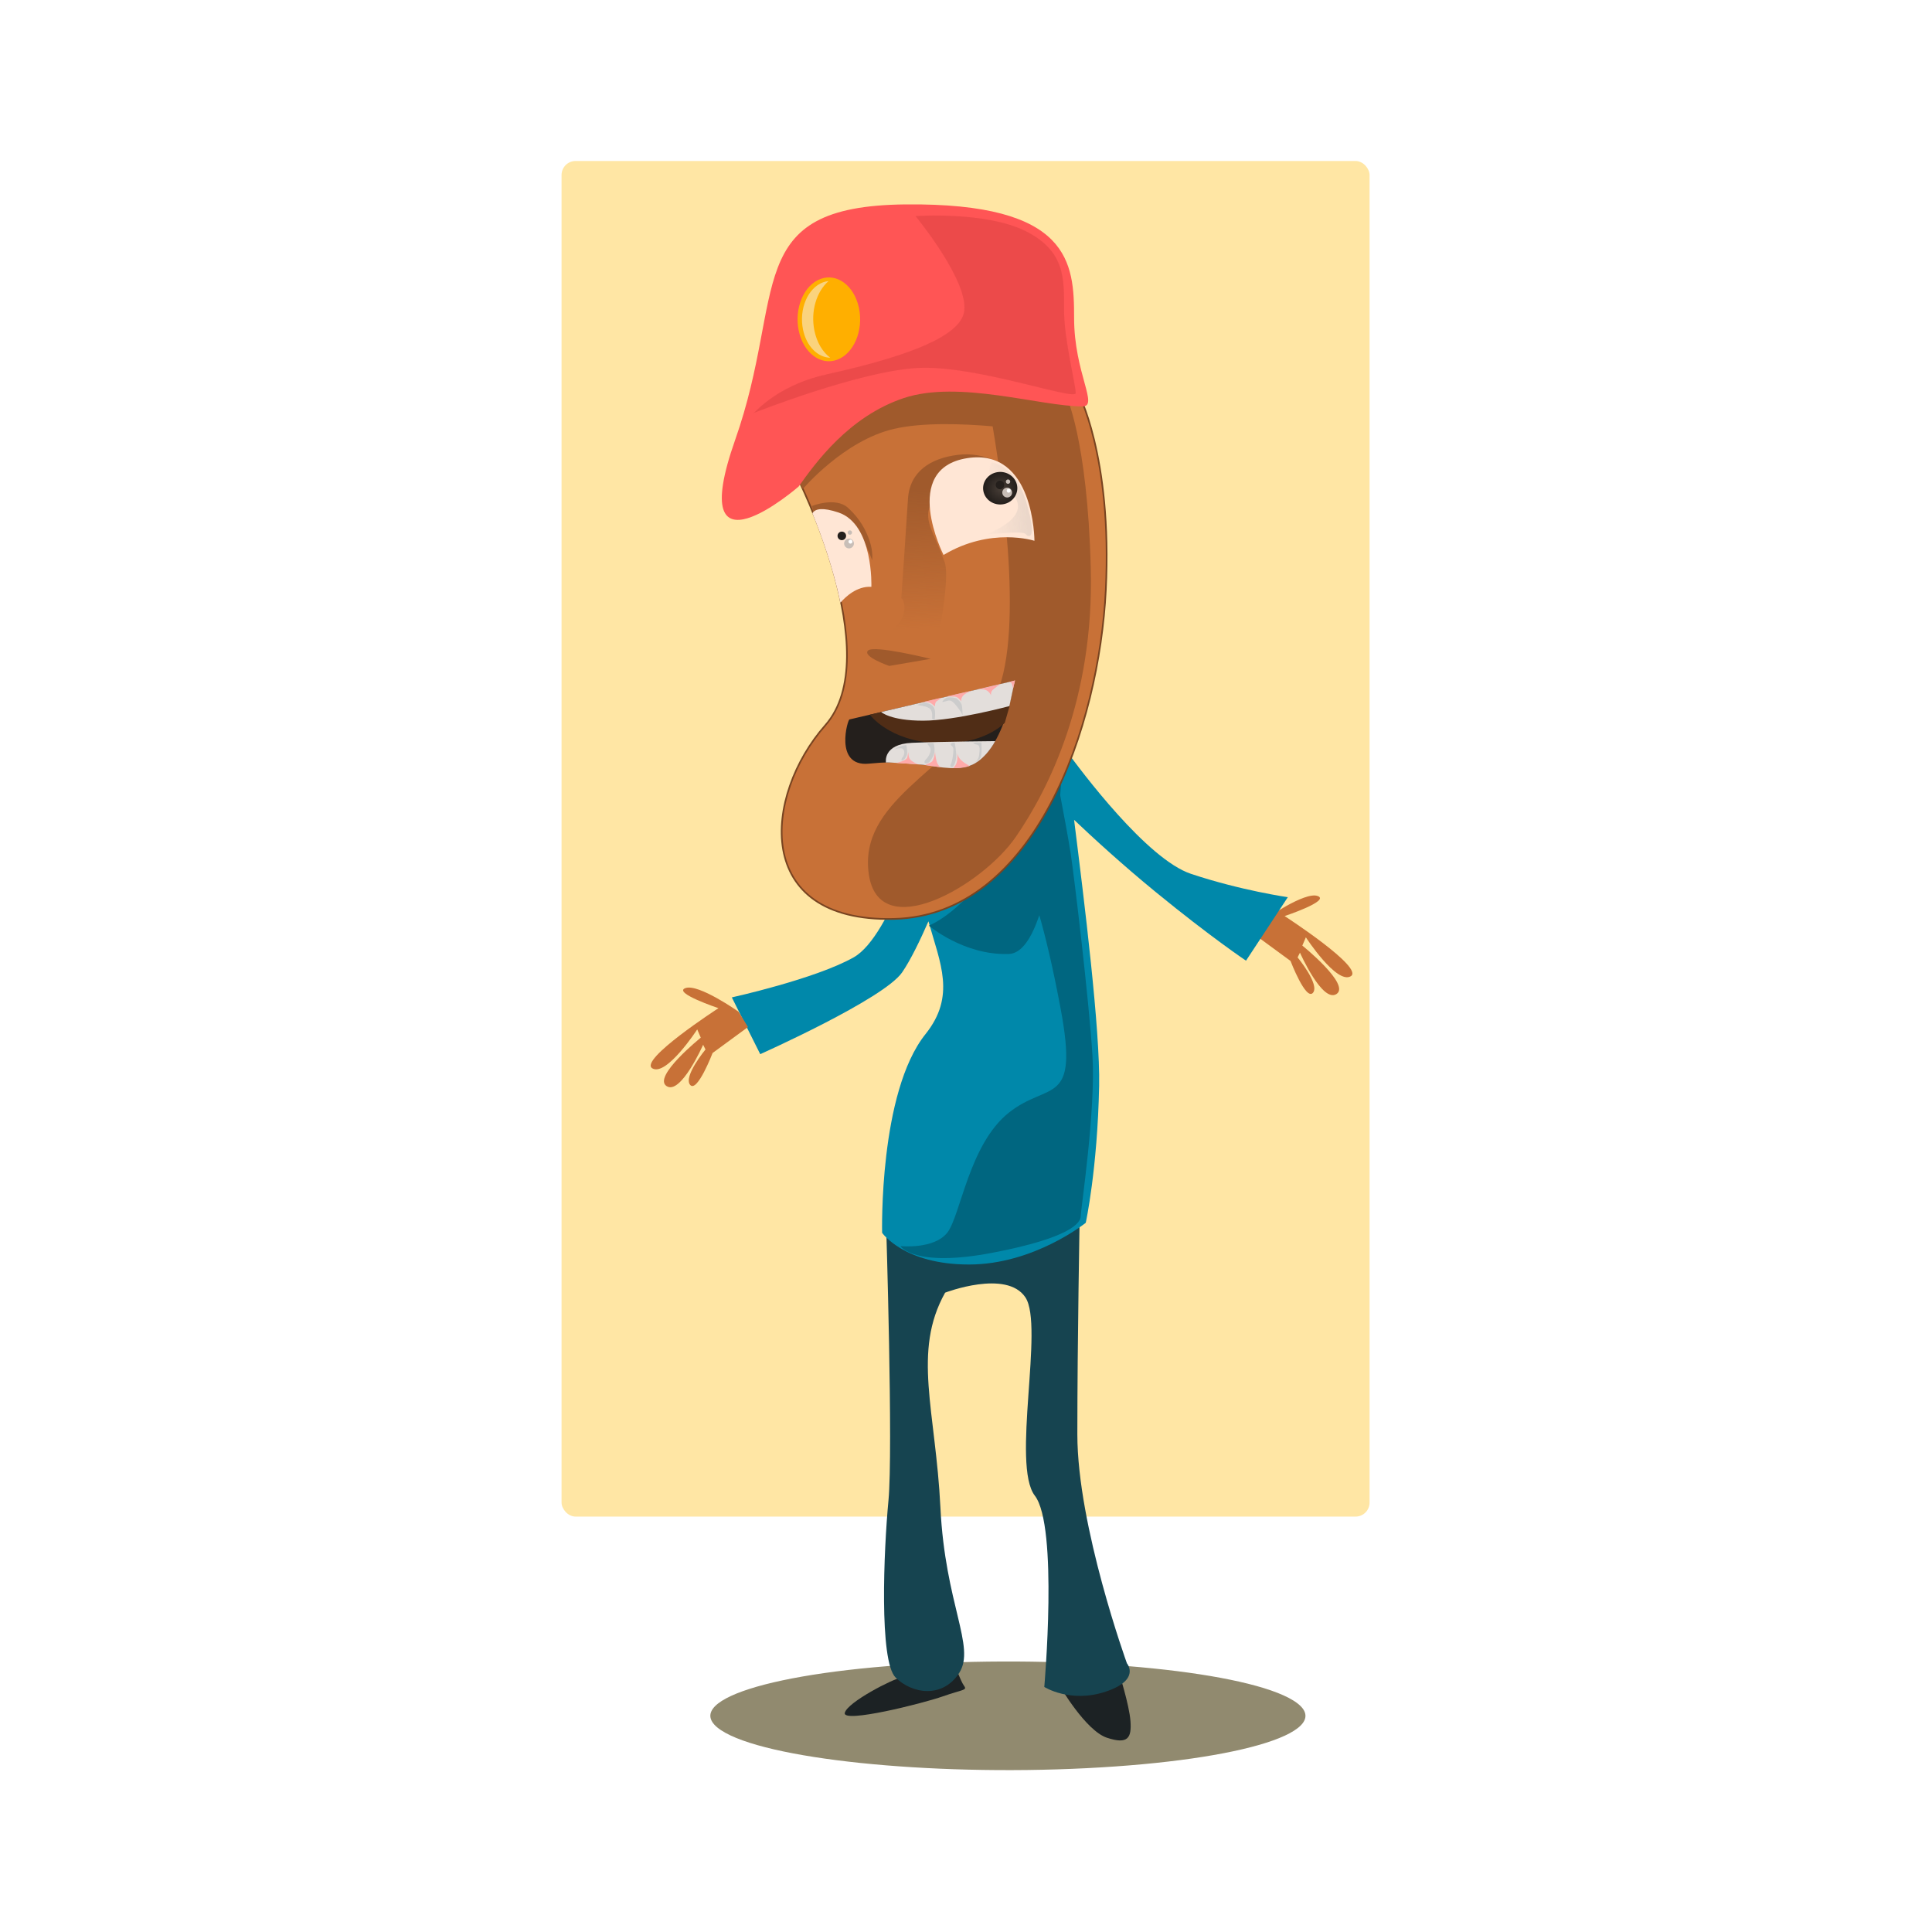 <svg:svg xmlns:dc="http://purl.org/dc/elements/1.1/" xmlns:ns1="http://sodipodi.sourceforge.net/DTD/sodipodi-0.dtd" xmlns:ns2="http://www.inkscape.org/namespaces/inkscape" xmlns:ns3="http://www.w3.org/1999/xlink" xmlns:ns5="http://creativecommons.org/ns#" xmlns:rdf="http://www.w3.org/1999/02/22-rdf-syntax-ns#" xmlns:svg="http://www.w3.org/2000/svg" height="1048.596" id="svg2" version="1.1" viewBox="-304.902 -87.382 1048.596 1048.596" width="1048.596" ns1:docname="toffee.svg" ns2:version="0.47 r22583">
  <svg:defs id="defs4">
    <svg:linearGradient id="linearGradient3651" ns2:collect="always">
      <svg:stop id="stop3653" offset="0" style="stop-color:#483e37" />
      <svg:stop id="stop3655" offset="1" style="stop-color:#241f1c" />
    </svg:linearGradient>
    <svg:filter color-interpolation-filters="sRGB" height="1.109" id="filter3600" width="1.254" x="-.127" y="-.055" ns2:collect="always">
      <svg:feGaussianBlur id="feGaussianBlur3602" stdDeviation="7.136" ns2:collect="always" />
    </svg:filter>
    <svg:filter color-interpolation-filters="sRGB" height="1.388" id="filter3610" width="1.103" x="-.051" y="-.194" ns2:collect="always">
      <svg:feGaussianBlur id="feGaussianBlur3612" stdDeviation="0.822" ns2:collect="always" />
    </svg:filter>
    <svg:filter color-interpolation-filters="sRGB" height="1.182" id="filter3627" width="1.31" x="-.155" y="-.091" ns2:collect="always">
      <svg:feGaussianBlur id="feGaussianBlur3629" stdDeviation="1.692" ns2:collect="always" />
    </svg:filter>
    <svg:filter color-interpolation-filters="sRGB" id="filter3692" ns2:collect="always">
      <svg:feGaussianBlur id="feGaussianBlur3694" stdDeviation="2.479" ns2:collect="always" />
    </svg:filter>
    <svg:filter color-interpolation-filters="sRGB" height="1.337" id="filter3799" width="1.819" x="-.409" y="-.168" ns2:collect="always">
      <svg:feGaussianBlur id="feGaussianBlur3801" stdDeviation="0.849" ns2:collect="always" />
    </svg:filter>
    <svg:filter color-interpolation-filters="sRGB" height="1.278" id="filter3803" width="2.138" x="-.569" y="-.139" ns2:collect="always">
      <svg:feGaussianBlur id="feGaussianBlur3805" stdDeviation="0.849" ns2:collect="always" />
    </svg:filter>
    <svg:filter color-interpolation-filters="sRGB" height="1.434" id="filter3807" width="1.54" x="-.27" y="-.217" ns2:collect="always">
      <svg:feGaussianBlur id="feGaussianBlur3809" stdDeviation="0.849" ns2:collect="always" />
    </svg:filter>
    <svg:filter color-interpolation-filters="sRGB" height="1.331" id="filter3811" width="1.668" x="-.334" y="-.166" ns2:collect="always">
      <svg:feGaussianBlur id="feGaussianBlur3813" stdDeviation="0.849" ns2:collect="always" />
    </svg:filter>
    <svg:filter color-interpolation-filters="sRGB" height="1.397" id="filter3815" width="1.383" x="-.192" y="-.199" ns2:collect="always">
      <svg:feGaussianBlur id="feGaussianBlur3817" stdDeviation="0.849" ns2:collect="always" />
    </svg:filter>
    <svg:filter color-interpolation-filters="sRGB" height="1.367" id="filter3819" width="1.333" x="-.167" y="-.184" ns2:collect="always">
      <svg:feGaussianBlur id="feGaussianBlur3821" stdDeviation="0.849" ns2:collect="always" />
    </svg:filter>
    <svg:filter color-interpolation-filters="sRGB" id="filter3842" ns2:collect="always">
      <svg:feGaussianBlur id="feGaussianBlur3844" stdDeviation="0.928" ns2:collect="always" />
    </svg:filter>
    <svg:filter color-interpolation-filters="sRGB" id="filter3882" ns2:collect="always">
      <svg:feGaussianBlur id="feGaussianBlur3884" stdDeviation="3.448" ns2:collect="always" />
    </svg:filter>
    <svg:filter color-interpolation-filters="sRGB" height="1.252" id="filter3943" width="1.359" x="-.18" y="-.126" ns2:collect="always">
      <svg:feGaussianBlur id="feGaussianBlur3945" stdDeviation="6.052" ns2:collect="always" />
    </svg:filter>
    <svg:linearGradient gradientUnits="userSpaceOnUse" id="linearGradient3954" x1="466.69" x2="469.47" y1="217.47" y2="301.82" ns2:collect="always">
      <svg:stop id="stop3686" offset="0" style="stop-color:#a05a2c" />
      <svg:stop id="stop3688" offset="1" style="stop-color:#a05a2c;stop-opacity:0" />
    </svg:linearGradient>
    <svg:linearGradient gradientUnits="userSpaceOnUse" id="linearGradient3956" x1="523.26" x2="496.78" y1="222.02" y2="223.62" ns2:collect="always">
      <svg:stop id="stop3635" offset="0" style="stop-color:#c8beb7" />
      <svg:stop id="stop3637" offset="1" style="stop-color:#c8beb7;stop-opacity:0" />
    </svg:linearGradient>
    <svg:radialGradient cx="505.58" cy="216.98" gradientTransform="matrix(-.689 -.677 .667 -.679 709.35 706.43)" gradientUnits="userSpaceOnUse" id="radialGradient3958" r="10.357" ns2:collect="always" ns3:href="#linearGradient3651" />
    <svg:filter color-interpolation-filters="sRGB" height="1.177" id="filter4041" width="1.48" x="-.24" y="-.088" ns2:collect="always">
      <svg:feGaussianBlur id="feGaussianBlur4043" stdDeviation="1.707" ns2:collect="always" />
    </svg:filter>
    <svg:filter color-interpolation-filters="sRGB" height="2.555" id="filter4061" width="1.284" x="-.142" y="-.777" ns2:collect="always">
      <svg:feGaussianBlur id="feGaussianBlur4063" stdDeviation="21.291" ns2:collect="always" />
    </svg:filter>
  </svg:defs>
  <ns1:namedview bordercolor="#666666" borderopacity="1.0" id="base" pagecolor="#ffffff" showgrid="false" ns2:current-layer="layer1" ns2:cx="216.08414" ns2:cy="521.25487" ns2:document-units="px" ns2:pageopacity="0.0" ns2:pageshadow="2" ns2:window-height="821" ns2:window-maximized="0" ns2:window-width="798" ns2:window-x="0" ns2:window-y="27" ns2:zoom="0.49497475" />
  <svg:g id="layer1" transform="translate(-270.72 -40.189)" ns2:groupmode="layer" ns2:label="Layer 1">
    <svg:g id="g4165" transform="matrix(.897 0 0 .897 49.512 29.505)" ns2:export-filename="/home/george/Desktop/clipart/toffee.png" ns2:export-xdpi="72.023926" ns2:export-ydpi="72.023926">
      <svg:rect height="820.24" id="rect4163" ry="8.479" style="fill:#ffe6a4" width="488.91" x="246.48" y="11.905" />
      <svg:g id="g3976" transform="translate(2.0725e-8 -80.812)">
        <svg:g id="g3893" transform="translate(4.041 -7.071)">
          <svg:path d="m682.21 945.13c26.193 17.505-30.314 35.572-126.21 40.353-95.898 4.781-194.87-5.534-221.07-23.039-26.193-17.505 30.314-35.572 126.21-40.353 94.663-4.72 192.59 5.271 220.17 22.462" id="path4047" style="filter:url(#filter4061);fill:#918a6f" transform="translate(3.939 86.784)" ns1:cx="508.57144" ns1:cy="953.79077" ns1:end="12.281487" ns1:open="true" ns1:rx="180" ns1:ry="32.857143" ns1:start="6.0165539" ns1:type="arc" />
        </svg:g>
      </svg:g>
      <svg:g id="g4112">
        <svg:path d="m547.86 934.51s15.714 27.143 28.571 31.429c12.857 4.286 15 0 14.286-10-0.714-10-7.143-30-7.143-30l-35.714 8.571z" id="path3974" style="fill:#1c2224" />
        <svg:path d="m452.14 929.51c-5 0.714-32.857 15-34.286 21.429-1.429 6.429 47.143-5.714 59.286-10s15-3.571 12.857-6.429c-2.143-2.857-6.429-15-6.429-15l-31.429 10z" id="path3972" style="fill:#1c2224" />
        <svg:path d="m671.84 470.93s24.286-17.143 32.143-14.286c7.857 2.857-20 12.143-20 12.143s48.571 31.429 40 36.429c-8.571 5-27.143-23.571-27.143-23.571l-2.143 5s29.286 23.571 20.714 29.286c-8.571 5.714-22.143-25-22.143-25l-1.429 2.857s13.571 16.429 9.286 21.429c-4.286 5-13.571-19.286-13.571-19.286l-21.429-15.714 5.714-9.286z" id="path3970" style="fill:#c87137" />
        <svg:path d="m478.57 696.65s37.143-14.286 48.571 2.857c11.429 17.143-8.571 101.43 5.714 120 14.286 18.571 5.714 115.71 5.714 115.71s15.714 10 37.143 2.857 12.857-17.143 12.857-17.143-30-82.857-30-138.57c0-55.72 1.43-132.86 1.43-132.86l-117.14 5.714s4.286 137.14 1.429 167.14-5.714 97.143 4.286 107.14c10 10 28.571 12.857 38.571-2.857s-8.571-41.429-11.429-100c-2.857-58.571-17.143-94.286 2.857-130z" id="path3964" style="fill:#164450" />
        <svg:path d="m517.66 351.16c-24.44 0.027-43.124 25.569-50.906 56.938l-0.062-0.219s-20.204 72.743-43.438 85.875c-23.23 13.12-73.75 24.24-73.75 24.24l17.188 34.344s74.763-33.338 85.875-49.5c5.24-7.622 11.119-19.962 15.906-30.875 7.15 25.494 16.697 45.152-1.781 68.25-28.284 35.355-26.25 120.22-26.25 120.22s13.135 19.188 52.531 19.188 70.688-25.25 70.688-25.25 7.084-32.336 8.094-82.844c0.675-33.755-8.943-111.45-15.156-160.97 10.994 10.437 29.073 27.068 49.5 43.781 33.335 27.274 54.531 41.438 54.531 41.438l25.29-38.41s-28.289-4.024-58.594-14.125c-26.636-8.879-66.479-62.178-75.75-74.969-0.063-0.931-0.083-1.607-0.031-1.812-12.074-10.733-23.481-15.324-33.875-15.312z" id="path3889" style="fill:#0088aa" />
        <svg:path d="m549.53 376.56s-45.457 82.848-80.812 98c0 0 21.195 18.166 48.469 17.156 7.823-0.29 13.803-9.896 18.375-23.438 3.514 12.166 8.018 30.395 12.938 56.781 11.112 59.599-7.069 43.432-31.312 62.625-24.244 19.193-29.294 62.648-37.375 72.75-8.081 10.102-28.281 8.062-28.281 8.062s8.085 13.123 55.562 4.031c47.477-9.091 53.531-18.178 53.531-22.219 0-4.041 9.114-63.634 7.094-96.969s-11.136-109.09-13.156-122.22c-1.497-9.731-4.551-25.941-6.375-35.5 0.974-11.352 1.344-19.062 1.344-19.062z" id="path3891" style="filter:url(#filter3943);fill:#006680" />
        <svg:path d="m384.87 209.89s54.548 108.09 17.173 150.51c-37.376 42.426-44.447 119.2 41.416 117.18 85.863-2.02 124.25-117.18 128.29-199 4.041-81.822-17.173-120.21-17.173-120.21s-113.14-42.426-169.71 51.518z" id="path2820" style="stroke:#784421;stroke-width:1px;fill:#c87137" transform="translate(4.041 -7.071)" ns1:nodetypes="cssscc" />
        <svg:path d="m483.47 150.28c-17.347-0.07-36.704 0.69-50.625 3.562-31.82 6.566-54.031 44.938-54.031 44.938l9.594 18.688s24.758-29.304 55.062-36.375c17.447-4.071 42.04-3.103 59.812-1.562 6.776 40.31 20.151 137.04-1.25 168.75-27.274 40.406-79.78 58.595-73.719 102.03 6.061 43.437 68.672 7.076 88.875-22.219 20.203-29.294 47.489-83.833 45.469-162.62-2.01-78.79-15.15-105.06-15.15-105.06s-10.223-2.526-22.531-2.812l-0.188-5.781s-19.009-1.441-41.312-1.531z" id="path2822" style="filter:url(#filter3600);fill:#a05a2c" transform="translate(4.041 -7.071)" />
        <svg:path d="m440.71 324.51s-16.429-5.714-12.857-9.286c3.571-3.571 37.857 5 37.857 5l-25 4.286z" id="path3604" style="filter:url(#filter3610);fill:#a05a2c" transform="translate(4.041 -7.071)" />
        <svg:path d="m448 283.64s3.03-43.437 4.041-60.104c1.01-16.668 13.637-24.749 30.305-26.769 16.668-2.02 28.789 7.071 28.789 7.071s-41.416 10.607-45.962 24.244c-3.057 9.17 1.977 14.63 8.981 33.352 3.235 8.647-2.415 36.409-2.415 39.884 0 10.607-3.03 19.193-3.03 19.193s-17.678-9.596-27.274-9.596c-9.596 0-13.637 1.515-13.637 1.515s15.152-8.081 19.698-15.152c4.546-7.071 1.515-14.142 0.505-13.637z" id="path3682" style="filter:url(#filter3692);fill:url(#linearGradient3954)" transform="translate(4.041 -7.071)" ns1:nodetypes="csscssscscsc" />
        <svg:path d="m473.57 257.36s-26.429-52.143 14.286-58.571c40.714-6.429 40.714 50 40.714 50s-26.429-8.571-55 8.571z" id="path3614" style="fill:#ffe6d5" transform="translate(4.041 -7.071)" />
        <svg:path d="m502.55 201.31s14.395 1.263 21.213 24.496c6.819 23.234 1.01 20.961-0.505 18.94-1.515-2.02-16.415-0.253-21.718 0-5.303 0.253 21.466-6.819 16.415-20.203-5.051-13.385-21.213-10.102-15.405-23.234z" id="path3621" style="opacity:.6;filter:url(#filter3627);fill:url(#linearGradient3956)" transform="translate(4.041 -7.071)" />
        <svg:g id="g3659" transform="translate(6.566 -6.819)">
          <svg:path d="m515.32 214.12c1.507 5.247-1.744 10.663-7.26 12.096-5.516 1.433-11.21-1.659-12.716-6.906-1.507-5.247 1.744-10.663 7.26-12.096 5.445-1.415 11.078 1.58 12.665 6.733" id="path3641" style="fill:url(#radialGradient3958)" ns1:cx="505.3288" ns1:cy="216.71349" ns1:end="12.281487" ns1:open="true" ns1:rx="10.354064" ns1:ry="9.8489876" ns1:start="6.0165539" ns1:type="arc" />
          <svg:path d="m507.7 214.07c0.377 1.379-0.436 2.802-1.815 3.179-1.379 0.377-2.802-0.436-3.179-1.815-0.377-1.379 0.436-2.802 1.815-3.179 1.361-0.372 2.77 0.415 3.166 1.77" id="path3643" style="fill:#241f1c" ns1:cx="505.20255" ns1:cy="214.75632" ns1:end="12.281487" ns1:open="true" ns1:rx="2.588516" ns1:ry="2.588516" ns1:start="6.0165539" ns1:type="arc" />
          <svg:path d="m511.34 212.39c0.193 0.706-0.223 1.435-0.93 1.628-0.706 0.193-1.435-0.223-1.628-0.93-0.193-0.706 0.223-1.435 0.93-1.628 0.697-0.19 1.419 0.213 1.622 0.906" id="path3645" style="fill:#c8beb7" ns1:cx="510.0639" ns1:cy="212.73601" ns1:end="12.281487" ns1:open="true" ns1:rx="1.3258252" ns1:ry="1.3258252" ns1:start="6.0165539" ns1:type="arc" />
          <svg:path d="m512.42 218.58c0.432 1.581-0.5 3.212-2.081 3.644s-3.212-0.5-3.644-2.081 0.5-3.212 2.081-3.644c1.56-0.426 3.175 0.476 3.63 2.029" id="path3647" style="fill:#c8beb7" ns1:cx="509.55884" ns1:cy="219.36514" ns1:end="12.281487" ns1:open="true" ns1:rx="2.9673231" ns1:ry="2.9673231" ns1:start="6.0165539" ns1:type="arc" />
          <svg:path d="m512.55 213.24c0.175 0.639-0.202 1.299-0.841 1.473-0.639 0.175-1.299-0.202-1.473-0.841-0.175-0.639 0.202-1.299 0.841-1.473 0.631-0.172 1.284 0.192 1.467 0.82" id="path3649" style="fill:#ffffff" transform="translate(-.947 4.672)" ns1:cx="511.38974" ns1:cy="213.55676" ns1:end="12.281487" ns1:open="true" ns1:rx="1.1995561" ns1:ry="1.1995561" ns1:start="6.0165539" ns1:type="arc" />
        </svg:g>
        <svg:path d="m416.69 356.87 99.5-23.234s-6.566 55.053-36.365 52.528c-29.8-2.525-30.305-4.546-51.518-2.525s-12.627-27.274-11.617-26.769z" id="path3717" style="fill:#241f1c" transform="translate(4.041 -7.071)" />
        <svg:path d="m429 354.03s11.427 15.72 40.217 17.236c28.789 1.515 41.416-12.374 41.416-12.374l3.03-10.607s-23.234 8.081-39.901 5.556c-16.668-2.525-13.89-6.819-13.89-6.819l-30.873 7.008z" id="path3719" style="fill:#502d16" transform="translate(4.041 -7.071)" ns1:nodetypes="csccscc" />
        <svg:path d="m435.82 352.39s5.619 5.24 25.317 5.24 52.275-8.839 52.275-8.839l3.283-15.405-80.875 19.004z" id="path3721" style="fill:#e3dedb" transform="translate(4.041 -7.071)" ns1:nodetypes="csccc" />
        <svg:path d="m438.72 382.95s-2.083-11.175 15.847-11.932c17.93-0.758 50.255-1.01 50.255-1.01s-5.894 11.61-15.405 14.9c-10.038 3.472-22.35-0.316-30.936-0.821-8.586-0.505-17.741-1.389-19.761-1.136z" id="path3723" style="fill:#e3dedb" transform="translate(4.041 -7.071)" ns1:nodetypes="cscssc" />
        <svg:path d="m445.16 383.14s6.061-1.2 6.503-3.346c0.442-2.147 0.631-3.283 0.631-3.283s-0.189 3.157 1.136 4.672c1.326 1.515 4.672 2.841 4.672 2.841s0.126-0.063-5.935-0.379c-6.061-0.316-7.071-0.442-7.008-0.505z" id="path3725" style="fill:#ffaaaa" transform="translate(4.041 -7.071)" />
        <svg:path d="m462.4 384.4s1.831 0.442 3.662 0.631c1.831 0.189 5.935 0.821 5.935 0.821s-1.957-0.631-2.778-4.23c-0.821-3.599-0.758-5.303-0.758-5.303s-0.568 5.303-2.21 6.313c-1.641 1.01-3.914 1.705-3.851 1.768z" id="path3727" style="fill:#ffaaaa" transform="translate(4.041 -7.071)" />
        <svg:path d="m479.25 386.29s5.556 0.442 10.038-1.263c-4.356-2.525-6.44-4.167-7.197-6.945-0.758-2.778 1.452 5.051-2.841 8.207z" id="path3729" style="fill:#ffaaaa" transform="translate(4.041 -7.071)" ns1:nodetypes="ccsc" />
        <svg:path d="m460.36 346.56s3.839-0.982 6.161 0.893 1.875 1.607 1.875 1.607-0.268-2.5 1.25-3.393c1.518-0.893 2.679-1.964 2.679-1.964l-11.964 2.857z" id="path3731" style="fill:#ffaaaa" transform="translate(4.041 -7.071)" />
        <svg:path d="m478.93 342.18 12.143-2.768s-4.196 1.339-5.714 3.125c-1.518 1.786-1.071 3.482-1.071 3.482s-1.607-2.768-3.839-2.946c-2.232-0.179-5.357 0-5.357 0l3.839-0.893z" id="path3733" style="fill:#ffaaaa" transform="translate(4.041 -7.071)" />
        <svg:path d="m494.02 338.79 13.839-3.214s-3.75 2.5-4.821 3.75-0.714 2.946-0.714 2.946-1.071-2.411-3.214-3.214c-2.143-0.804-5.268-0.179-5.089-0.268z" id="path3735" style="fill:#ffaaaa" transform="translate(4.041 -7.071)" />
        <svg:path d="m512.68 334.42 4.196-1.161-1.25 4.911s-0.536-3.125-1.25-3.571c-0.714-0.446-1.786-0.179-1.696-0.179z" id="path3737" style="fill:#ffaaaa" transform="translate(4.041 -7.071)" />
        <svg:path d="m467.59 371.29s1.429 4.643-0.357 7.946c-1.786 3.304-2.5 3.929-3.839 4.196-1.339 0.268-2.054-0.804-0.446-2.411 1.607-1.607 3.393-4.821 2.589-6.786-0.804-1.964-2.411-2.5-1.429-2.857 0.982-0.357 3.661-0.179 3.482-0.089z" id="path3739" style="filter:url(#filter3811);fill:#cccccc" transform="translate(4.041 -7.071)" />
        <svg:path d="m480.36 371.02s1.071 5.982 0.893 8.482c-0.179 2.5-1.161 5.357-2.143 5.982-0.982 0.625-1.875-0.446-1.161-1.429 0.714-0.982 1.607-6.25 1.607-8.839s-1.964-2.321-1.607-3.393c0.357-1.071 2.321-0.804 2.411-0.804z" id="path3741" style="filter:url(#filter3803);fill:#cccccc" transform="translate(4.041 -7.071)" />
        <svg:path d="m496.43 370.84c0.089 0.357 0.536 7.768-0.536 9.286-1.071 1.518-2.857 2.5-3.393 2.768-0.536 0.268 2.232-1.161 2.589-4.375 0.357-3.214 0.893-5.982-1.429-6.429-2.321-0.446-4.018-1.429 2.768-1.25z" id="path3743" style="filter:url(#filter3799);fill:#cccccc" transform="translate(4.041 -7.071)" />
        <svg:path d="m451.07 372.36s0.982 5 0.179 6.339-0.804 1.964-2.054 2.768c-1.25 0.804-1.607-0.179-0.268-1.875 1.339-1.696 1.161-4.464-0.357-5.089-1.518-0.625-4.554 0.446-4.554 0.446s2.589-2.143 7.054-2.589z" id="path3745" style="filter:url(#filter3807);fill:#cccccc" transform="translate(4.041 -7.071)" />
        <svg:path d="m462.5 346.65s3.571 0.625 5.089 2.768c1.518 2.143 0.625 7.5 0.625 7.5s-0.982 0-1.429-0.357c-0.446-0.357 0.804-4.821-1.964-6.518-2.768-1.696-7.321-1.607-6.964-1.964 0.357-0.357 4.464-1.339 4.643-1.429z" id="path3747" style="filter:url(#filter3815);fill:#cccccc" transform="translate(4.041 -7.071)" />
        <svg:path d="m481.34 344.06s2.679 2.054 3.214 4.018c0.536 1.964 0.536 6.518 0.536 6.518s-0.268-1.429-2.232-4.018c-1.964-2.589-3.571-4.643-5.179-5.089-1.607-0.446-5.714 1.786-4.643 0.357 1.071-1.429 2.143-3.304 8.304-1.786z" id="path3749" style="filter:url(#filter3819);fill:#cccccc" transform="translate(4.041 -7.071)" />
        <svg:path d="m393.93 227.72s14.286-5.714 21.786 1.071 11.071 13.929 13.214 20.357c2.143 6.429 1.429 11.429 1.429 11.429s-6.786-20.357-17.143-25c-10.357-4.643-17.143 0-17.143 0l-2.143-7.857z" id="path3823" style="filter:url(#filter3842);fill:#a15b2c" transform="translate(4.041 -7.071)" />
        <svg:g id="g3825" transform="translate(4.041 -7.071)">
          <svg:path d="m399.37 229.63c-2.853 0.134-4.374 1.177-5.156 2.5 5.771 14.19 12.74 33.838 16.938 54.125 3.197-3.703 10.056-10.136 18.75-9.625 0 0 1.429-37.857-20-45-4.688-1.562-8.098-2.114-10.531-2z" id="path3616" style="fill:#ffe6d5" />
          <svg:g id="g3666" transform="translate(-93.187 31.062)">
            <svg:path d="m515.32 214.12c1.507 5.247-1.744 10.663-7.26 12.096-5.516 1.433-11.21-1.659-12.716-6.906-1.507-5.247 1.744-10.663 7.26-12.096 5.445-1.415 11.078 1.58 12.665 6.733" id="path3668" style="fill:url(#radialGradient3958)" ns1:cx="505.3288" ns1:cy="216.71349" ns1:end="12.281487" ns1:open="true" ns1:rx="10.354064" ns1:ry="9.8489876" ns1:start="6.0165539" ns1:type="arc" />
            <svg:path d="m507.7 214.07c0.377 1.379-0.436 2.802-1.815 3.179-1.379 0.377-2.802-0.436-3.179-1.815-0.377-1.379 0.436-2.802 1.815-3.179 1.361-0.372 2.77 0.415 3.166 1.77" id="path3670" style="fill:#241f1c" ns1:cx="505.20255" ns1:cy="214.75632" ns1:end="12.281487" ns1:open="true" ns1:rx="2.588516" ns1:ry="2.588516" ns1:start="6.0165539" ns1:type="arc" />
            <svg:path d="m511.34 212.39c0.193 0.706-0.223 1.435-0.93 1.628-0.706 0.193-1.435-0.223-1.628-0.93-0.193-0.706 0.223-1.435 0.93-1.628 0.697-0.19 1.419 0.213 1.622 0.906" id="path3672" style="fill:#c8beb7" ns1:cx="510.0639" ns1:cy="212.73601" ns1:end="12.281487" ns1:open="true" ns1:rx="1.3258252" ns1:ry="1.3258252" ns1:start="6.0165539" ns1:type="arc" />
            <svg:path d="m512.42 218.58c0.432 1.581-0.5 3.212-2.081 3.644s-3.212-0.5-3.644-2.081 0.5-3.212 2.081-3.644c1.56-0.426 3.175 0.476 3.63 2.029" id="path3674" style="fill:#c8beb7" ns1:cx="509.55884" ns1:cy="219.36514" ns1:end="12.281487" ns1:open="true" ns1:rx="2.9673231" ns1:ry="2.9673231" ns1:start="6.0165539" ns1:type="arc" />
            <svg:path d="m512.55 213.24c0.175 0.639-0.202 1.299-0.841 1.473-0.639 0.175-1.299-0.202-1.473-0.841-0.175-0.639 0.202-1.299 0.841-1.473 0.631-0.172 1.284 0.192 1.467 0.82" id="path3676" style="fill:#ffffff" transform="translate(-.947 4.672)" ns1:cx="511.38974" ns1:cy="213.55676" ns1:end="12.281487" ns1:open="true" ns1:rx="1.1995561" ns1:ry="1.1995561" ns1:start="6.0165539" ns1:type="arc" />
          </svg:g>
        </svg:g>
        <svg:path d="m385.88 215.96s-69.701 60.609-38.386-28.284 3.03-141.42 103.04-142.43c100.01-1.01 102.03 35.355 102.03 68.69s15.152 53.538 5.051 53.538c-25.555 0-74.751-16.162-108.09-5.051-33.335 11.112-53.538 39.396-63.64 53.538z" id="path3846" style="fill:#ff5555" transform="translate(4.041 -7.071)" ns1:nodetypes="csssssc" />
        <svg:path d="m358.6 171.51s63.64-25.254 98.995-27.274c35.355-2.02 95.964 20.203 95.964 15.152 0-5.051-7.071-32.325-7.071-50.508s1.01-35.355-23.234-47.477-66.67-9.091-66.67-9.091 33.335 40.406 29.294 58.589c-4.041 18.183-52.528 30.305-83.843 37.376-31.315 7.071-44.447 25.254-43.437 23.234z" id="path3876" style="opacity:.579;filter:url(#filter3882);fill:#c83737" transform="translate(4.041 -7.071)" />
        <svg:path d="m353.57 526.65s-24.286-17.143-32.143-14.286c-7.857 2.857 20 12.143 20 12.143s-48.571 31.429-40 36.429c8.571 5 27.143-23.571 27.143-23.571l2.143 5s-29.286 23.571-20.714 29.286c8.571 5.714 22.143-25 22.143-25l1.429 2.857s-13.571 16.429-9.286 21.429c4.286 5 13.571-19.286 13.571-19.286l21.429-15.714-5.714-9.286z" id="path3968" style="fill:#c87137" />
        <svg:path d="m426.47 101.04c2.754 13.51-3.188 27.452-13.272 31.142-10.085 3.69-20.493-4.27-23.247-17.78-2.754-13.51 3.188-27.452 13.272-31.142 9.955-3.642 20.253 4.068 23.153 17.335" id="path4026" style="fill:#ffaf00" ns1:cx="408.21429" ns1:cy="107.71932" ns1:end="12.281487" ns1:open="true" ns1:rx="18.928572" ns1:ry="25.357143" ns1:start="6.0165539" ns1:type="arc" />
        <svg:path d="m408.06 84.562c-1.115 0.106-2.225 0.341-3.344 0.75-9.233 3.378-14.678 16.163-12.156 28.531 2.081 10.207 8.948 16.946 16.469 17.094-4.545-3.42-8.081-9.169-9.562-16.438-2.387-11.706 1.341-23.734 8.594-29.938z" id="path4028" style="filter:url(#filter4041);fill:#fad37d" />
      </svg:g>
    </svg:g>
  </svg:g>
</svg:svg>